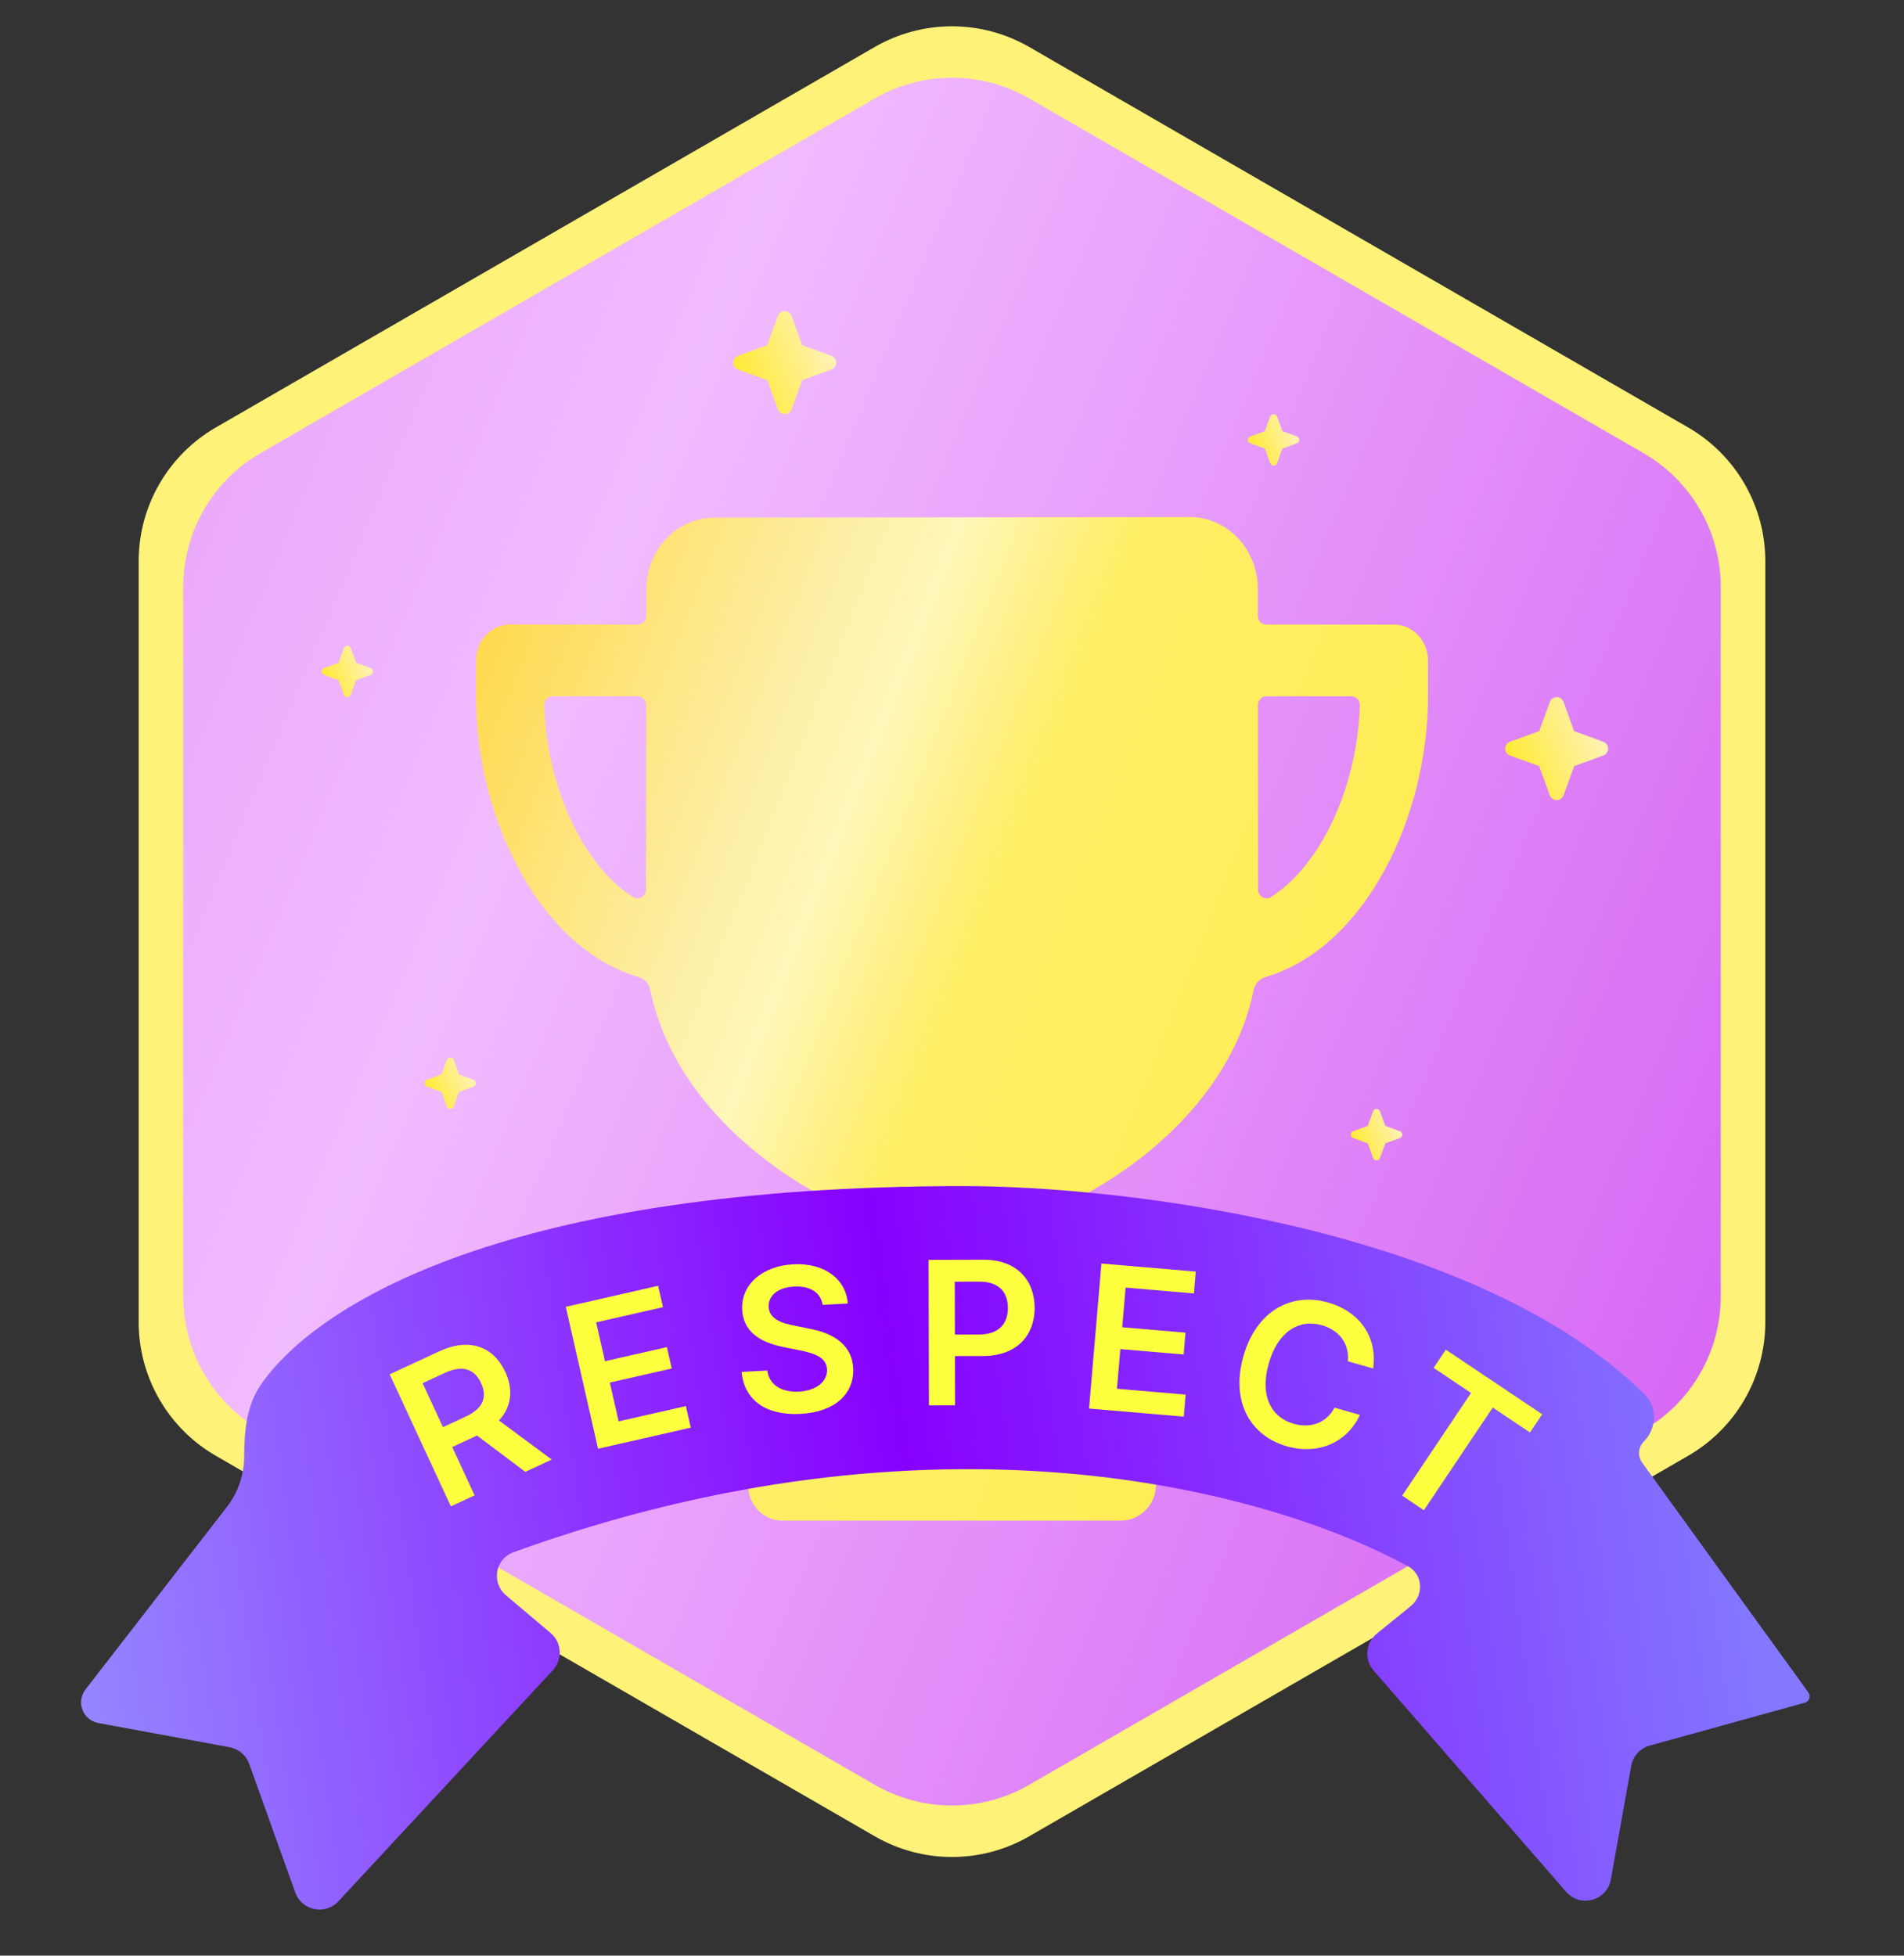 <svg width="74" height="76" viewBox="0 0 74 76" fill="none" xmlns="http://www.w3.org/2000/svg">
<rect x="0" y="0" width="74" height="76" fill="#333333" stroke="none"/>
<path d="M34 1.825C35.856 0.754 38.144 0.754 40 1.825L65.61 16.611C67.466 17.683 68.61 19.664 68.61 21.807V51.379C68.61 53.523 67.466 55.504 65.61 56.575L40 71.361C38.144 72.433 35.856 72.433 34 71.361L8.39 56.575C6.534 55.504 5.39 53.523 5.39 51.379V21.807C5.39 19.664 6.534 17.683 8.39 16.611L34 1.825Z" fill="#FFF279"/>
<path d="M34 3.825C35.856 2.754 38.144 2.754 40 3.825L63.878 17.611C65.734 18.683 66.878 20.664 66.878 22.807V50.379C66.878 52.523 65.734 54.504 63.878 55.575L40 69.361C38.144 70.433 35.856 70.433 34 69.361L10.122 55.575C8.266 54.504 7.122 52.523 7.122 50.379V22.807C7.122 20.664 8.266 18.683 10.122 17.611L34 3.825Z" fill="url(#paint0_linear_1547_75440)"/>
<path d="M54.179 24.272H49.215C49.127 24.272 49.043 24.235 48.981 24.17C48.919 24.105 48.885 24.016 48.885 23.924V22.872C48.883 22.134 48.604 21.428 48.108 20.907C47.613 20.386 46.941 20.093 46.242 20.093L27.759 20.116C27.06 20.117 26.39 20.41 25.895 20.931C25.401 21.453 25.123 22.159 25.121 22.895V23.924C25.121 24.016 25.086 24.105 25.024 24.17C24.962 24.235 24.878 24.272 24.791 24.272H19.821C19.471 24.272 19.135 24.419 18.887 24.68C18.639 24.941 18.5 25.295 18.5 25.665V27.058C18.5 31.805 20.978 36.847 24.82 37.97C24.933 38.003 25.036 38.069 25.117 38.159C25.198 38.25 25.253 38.362 25.278 38.483C25.755 40.824 27.221 43.054 29.524 44.891C31.251 46.269 33.311 47.285 35.162 47.719C35.309 47.753 35.44 47.84 35.533 47.963C35.627 48.086 35.678 48.24 35.679 48.398V55.959C35.679 56.052 35.644 56.14 35.582 56.206C35.52 56.271 35.436 56.307 35.348 56.307H30.43C29.719 56.307 29.109 56.884 29.073 57.633C29.064 57.822 29.092 58.01 29.155 58.187C29.217 58.363 29.313 58.525 29.436 58.661C29.56 58.798 29.708 58.906 29.872 58.981C30.037 59.055 30.214 59.093 30.393 59.093H43.57C44.281 59.093 44.891 58.517 44.927 57.767C44.935 57.579 44.908 57.391 44.845 57.214C44.783 57.038 44.687 56.876 44.564 56.739C44.44 56.603 44.292 56.494 44.127 56.42C43.963 56.346 43.786 56.308 43.607 56.307H38.652C38.564 56.307 38.48 56.271 38.418 56.206C38.356 56.14 38.321 56.052 38.321 55.959V48.398C38.322 48.24 38.373 48.086 38.467 47.963C38.56 47.84 38.691 47.753 38.838 47.719C40.689 47.284 42.749 46.269 44.476 44.891C46.779 43.054 48.245 40.824 48.722 38.483C48.746 38.362 48.802 38.25 48.883 38.159C48.964 38.069 49.067 38.003 49.18 37.97C53.022 36.847 55.5 31.805 55.5 27.058V25.665C55.5 25.295 55.361 24.941 55.113 24.68C54.865 24.419 54.529 24.272 54.179 24.272ZM25.107 34.563C25.107 34.624 25.091 34.684 25.062 34.737C25.033 34.79 24.992 34.834 24.942 34.864C24.891 34.894 24.834 34.91 24.776 34.91C24.719 34.91 24.662 34.894 24.612 34.864C23.764 34.332 23.146 33.526 22.783 32.958C21.799 31.418 21.214 29.418 21.149 27.419C21.147 27.372 21.154 27.325 21.17 27.282C21.186 27.238 21.21 27.198 21.241 27.164C21.272 27.13 21.309 27.104 21.35 27.085C21.391 27.067 21.434 27.058 21.479 27.058H24.783C24.87 27.058 24.954 27.094 25.016 27.16C25.078 27.225 25.113 27.313 25.113 27.406C25.111 29.795 25.107 32.531 25.107 34.563ZM51.216 32.958C50.853 33.526 50.236 34.332 49.388 34.864C49.338 34.894 49.281 34.91 49.223 34.91C49.165 34.91 49.108 34.894 49.058 34.864C49.008 34.833 48.966 34.789 48.937 34.736C48.908 34.684 48.893 34.623 48.893 34.562C48.893 32.255 48.893 29.633 48.889 27.406C48.889 27.313 48.923 27.225 48.986 27.16C49.047 27.094 49.132 27.058 49.219 27.058H52.523C52.567 27.058 52.611 27.067 52.652 27.085C52.693 27.104 52.73 27.13 52.761 27.164C52.792 27.198 52.816 27.238 52.831 27.282C52.847 27.325 52.855 27.372 52.853 27.419C52.788 29.418 52.201 31.418 51.217 32.958H51.216Z" fill="url(#paint1_linear_1547_75440)"/>
<path d="M48.5 17.093C48.5 17.123 48.509 17.151 48.526 17.175C48.542 17.199 48.566 17.218 48.594 17.227L49.16 17.433L49.366 18C49.377 18.027 49.395 18.051 49.419 18.068C49.443 18.084 49.471 18.093 49.5 18.093C49.529 18.093 49.558 18.084 49.582 18.068C49.606 18.051 49.624 18.027 49.634 18L49.84 17.433L50.407 17.227C50.434 17.217 50.458 17.199 50.474 17.175C50.491 17.151 50.5 17.122 50.5 17.093C50.5 17.064 50.491 17.036 50.474 17.012C50.458 16.988 50.434 16.969 50.407 16.959L49.84 16.753L49.634 16.186C49.624 16.159 49.606 16.136 49.582 16.119C49.558 16.102 49.529 16.093 49.5 16.093C49.471 16.093 49.443 16.102 49.419 16.119C49.395 16.136 49.377 16.159 49.366 16.186L49.16 16.754L48.594 16.959C48.566 16.969 48.542 16.987 48.526 17.011C48.509 17.035 48.5 17.064 48.5 17.093Z" fill="url(#paint2_linear_1547_75440)"/>
<path d="M52.5 44.093C52.5 44.123 52.509 44.151 52.526 44.175C52.542 44.199 52.566 44.218 52.594 44.227L53.16 44.433L53.366 45C53.377 45.027 53.395 45.051 53.419 45.068C53.443 45.084 53.471 45.093 53.5 45.093C53.529 45.093 53.558 45.084 53.582 45.068C53.606 45.051 53.624 45.027 53.634 45L53.84 44.433L54.407 44.227C54.434 44.217 54.458 44.199 54.474 44.175C54.491 44.151 54.5 44.122 54.5 44.093C54.5 44.064 54.491 44.036 54.474 44.012C54.458 43.988 54.434 43.969 54.407 43.959L53.84 43.753L53.634 43.187C53.624 43.159 53.606 43.136 53.582 43.119C53.558 43.102 53.529 43.093 53.5 43.093C53.471 43.093 53.443 43.102 53.419 43.119C53.395 43.136 53.377 43.159 53.366 43.187L53.16 43.754L52.594 43.959C52.566 43.969 52.542 43.987 52.526 44.011C52.509 44.035 52.5 44.064 52.5 44.093Z" fill="url(#paint3_linear_1547_75440)"/>
<path d="M12.5 26.093C12.5 26.123 12.509 26.151 12.525 26.175C12.542 26.199 12.566 26.218 12.594 26.227L13.16 26.433L13.366 27C13.377 27.027 13.395 27.051 13.419 27.068C13.443 27.084 13.471 27.093 13.5 27.093C13.53 27.093 13.558 27.084 13.582 27.068C13.606 27.051 13.624 27.027 13.634 27L13.84 26.433L14.407 26.227C14.434 26.217 14.458 26.199 14.474 26.175C14.491 26.151 14.5 26.122 14.5 26.093C14.5 26.064 14.491 26.036 14.474 26.012C14.458 25.988 14.434 25.969 14.407 25.959L13.84 25.753L13.634 25.186C13.624 25.159 13.606 25.136 13.582 25.119C13.558 25.102 13.53 25.093 13.5 25.093C13.471 25.093 13.443 25.102 13.419 25.119C13.395 25.136 13.377 25.159 13.366 25.186L13.16 25.754L12.594 25.959C12.566 25.969 12.542 25.987 12.525 26.011C12.509 26.035 12.5 26.064 12.5 26.093Z" fill="url(#paint4_linear_1547_75440)"/>
<path d="M28.5 14.093C28.5 14.152 28.517 14.209 28.551 14.257C28.585 14.305 28.632 14.342 28.688 14.361L29.821 14.774L30.233 15.907C30.253 15.962 30.29 16.009 30.337 16.042C30.385 16.075 30.442 16.093 30.501 16.093C30.559 16.093 30.616 16.075 30.664 16.042C30.712 16.009 30.748 15.962 30.768 15.907L31.181 14.772L32.314 14.361C32.368 14.341 32.416 14.304 32.449 14.257C32.482 14.209 32.5 14.152 32.5 14.093C32.5 14.035 32.482 13.978 32.449 13.93C32.416 13.882 32.368 13.846 32.314 13.825L31.179 13.413L30.768 12.28C30.748 12.225 30.712 12.178 30.664 12.144C30.616 12.111 30.559 12.093 30.501 12.093C30.442 12.093 30.385 12.111 30.337 12.144C30.29 12.178 30.253 12.225 30.233 12.28L29.821 13.414L28.688 13.825C28.632 13.845 28.585 13.881 28.551 13.929C28.517 13.977 28.5 14.035 28.5 14.093Z" fill="url(#paint5_linear_1547_75440)"/>
<path d="M16.5 42.093C16.5 42.123 16.509 42.151 16.526 42.175C16.542 42.199 16.566 42.218 16.594 42.227L17.16 42.433L17.366 43C17.377 43.027 17.395 43.051 17.419 43.068C17.443 43.084 17.471 43.093 17.5 43.093C17.529 43.093 17.558 43.084 17.582 43.068C17.606 43.051 17.624 43.027 17.634 43L17.84 42.433L18.407 42.227C18.434 42.217 18.458 42.199 18.474 42.175C18.491 42.151 18.5 42.122 18.5 42.093C18.5 42.064 18.491 42.036 18.474 42.012C18.458 41.988 18.434 41.969 18.407 41.959L17.84 41.753L17.634 41.187C17.624 41.159 17.606 41.136 17.582 41.119C17.558 41.102 17.529 41.093 17.5 41.093C17.471 41.093 17.443 41.102 17.419 41.119C17.395 41.136 17.377 41.159 17.366 41.187L17.16 41.754L16.594 41.959C16.566 41.969 16.542 41.987 16.526 42.011C16.509 42.035 16.5 42.064 16.5 42.093Z" fill="url(#paint6_linear_1547_75440)"/>
<path d="M58.5 29.093C58.5 29.152 58.517 29.209 58.551 29.257C58.585 29.305 58.632 29.342 58.688 29.361L59.821 29.773L60.233 30.907C60.253 30.962 60.289 31.009 60.337 31.042C60.385 31.075 60.442 31.093 60.501 31.093C60.559 31.093 60.616 31.075 60.664 31.042C60.712 31.009 60.748 30.962 60.769 30.907L61.181 29.772L62.314 29.361C62.368 29.341 62.416 29.304 62.449 29.256C62.482 29.209 62.5 29.152 62.5 29.093C62.5 29.035 62.482 28.978 62.449 28.93C62.416 28.882 62.368 28.846 62.314 28.825L61.179 28.413L60.769 27.28C60.748 27.225 60.712 27.178 60.664 27.144C60.616 27.111 60.559 27.093 60.501 27.093C60.442 27.093 60.385 27.111 60.337 27.144C60.289 27.178 60.253 27.225 60.233 27.28L59.821 28.414L58.688 28.825C58.632 28.845 58.585 28.881 58.551 28.929C58.517 28.977 58.5 29.035 58.5 29.093Z" fill="url(#paint7_linear_1547_75440)"/>
<path d="M37.453 46.093C19.773 46.093 12.34 50.64 10.143 53.803C9.585 54.607 9.491 55.611 9.491 56.589C9.491 57.305 9.253 58 8.815 58.566L3.323 65.654C2.947 66.138 3.218 66.848 3.821 66.959L8.925 67.9C9.275 67.965 9.565 68.211 9.685 68.546L11.477 73.545C11.731 74.251 12.642 74.437 13.152 73.888L21.488 64.906C21.876 64.487 21.837 63.83 21.401 63.462L19.666 61.996C19.088 61.507 19.243 60.58 19.955 60.323C36.234 54.423 49.154 57.84 54.717 60.864C55.31 61.186 55.349 61.993 54.825 62.419L53.51 63.486C53.07 63.842 53.014 64.492 53.385 64.919L60.868 73.518C61.419 74.152 62.459 73.865 62.607 73.038L63.398 68.624C63.466 68.245 63.745 67.939 64.116 67.837L70.149 66.168C70.319 66.121 70.39 65.919 70.287 65.776L63.823 56.839C63.642 56.588 63.668 56.243 63.886 56.023C64.392 55.509 64.429 54.689 63.915 54.182C57.389 47.74 43.727 46.093 37.453 46.093Z" fill="url(#paint8_linear_1547_75440)"/>
<path d="M17.524 58.539L15.145 53.408L17.073 52.514C18.249 51.968 19.182 52.336 19.639 53.313C19.959 54.013 19.88 54.678 19.391 55.202L21.444 56.721L20.416 57.198L18.539 55.786L17.575 56.233L18.446 58.112L17.524 58.539ZM17.217 55.461L18.081 55.06C18.777 54.741 18.951 54.299 18.697 53.75C18.444 53.204 17.984 53.03 17.289 53.352L16.424 53.753L17.217 55.461Z" fill="#FBFF3D"/>
<path d="M23.244 56.3L21.99 50.784L25.578 49.968L25.767 50.798L23.169 51.389L23.512 52.898L25.919 52.35L26.108 53.181L23.701 53.728L24.044 55.236L26.657 54.642L26.847 55.48L23.244 56.3Z" fill="#FBFF3D"/>
<path d="M31.973 50.707C31.896 50.222 31.472 49.963 30.863 49.999C30.22 50.029 29.854 50.361 29.872 50.786C29.893 51.263 30.407 51.431 30.881 51.516L31.419 51.628C32.271 51.779 33.106 52.181 33.158 53.164C33.21 54.155 32.461 54.875 31.108 54.946C29.793 55.015 28.925 54.427 28.824 53.314L29.822 53.261C29.9 53.848 30.41 54.11 31.054 54.081C31.721 54.042 32.164 53.694 32.143 53.21C32.116 52.765 31.7 52.599 31.08 52.475L30.431 52.345C29.49 52.152 28.888 51.714 28.846 50.903C28.793 49.904 29.644 49.195 30.834 49.132C32.031 49.069 32.882 49.701 32.948 50.656L31.973 50.707Z" fill="#FBFF3D"/>
<path d="M36.104 54.616L36.09 48.96L38.215 48.954C39.512 48.951 40.206 49.739 40.212 50.824C40.211 51.907 39.514 52.693 38.209 52.697L37.115 52.699L37.12 54.613L36.104 54.616ZM37.113 51.863L38.066 51.861C38.832 51.855 39.175 51.425 39.173 50.827C39.172 50.221 38.827 49.804 38.061 49.806L37.108 49.809L37.113 51.863Z" fill="#FBFF3D"/>
<path d="M42.326 54.738L42.808 49.103L46.474 49.416L46.402 50.265L43.748 50.038L43.616 51.579L46.075 51.789L46.003 52.638L43.543 52.428L43.411 53.969L46.081 54.197L46.008 55.053L42.326 54.738Z" fill="#FBFF3D"/>
<path d="M55.719 53.158L56.193 52.451L59.938 54.961L59.463 55.668L58.016 54.698L55.341 58.689L54.497 58.123L57.173 54.132L55.719 53.158Z" fill="#FBFF3D"/>
<path d="M52.383 52.9C52.453 52.213 52.038 51.688 51.377 51.5C50.487 51.245 49.661 51.749 49.313 52.982C48.952 54.232 49.397 55.078 50.283 55.331C50.929 55.515 51.554 55.304 51.868 54.703L52.852 54.984C52.404 55.985 51.306 56.573 50.017 56.206C48.583 55.796 47.824 54.454 48.329 52.701C48.827 50.942 50.189 50.21 51.613 50.616C52.815 50.959 53.543 51.923 53.367 53.181L52.383 52.9Z" fill="#FBFF3D"/>
<defs>
<linearGradient id="paint0_linear_1547_75440" x1="2.5" y1="15.093" x2="85.85" y2="50.177" gradientUnits="userSpaceOnUse">
<stop stop-color="#FBEEFF"/>
<stop stop-color="#E9A2FB"/>
<stop offset="0" stop-color="#E9A2FB"/>
<stop offset="0.247" stop-color="#F1BBFF"/>
<stop offset="1" stop-color="#CE4DF1"/>
</linearGradient>
<linearGradient id="paint1_linear_1547_75440" x1="17.179" y1="26.732" x2="63.961" y2="45.131" gradientUnits="userSpaceOnUse">
<stop stop-color="#FFD849"/>
<stop offset="0.237" stop-color="#FDEEA2"/>
<stop offset="0.327" stop-color="#FFF6B9"/>
<stop offset="0.454" stop-color="#FFEE66"/>
<stop offset="0.954" stop-color="#FFED49"/>
</linearGradient>
<linearGradient id="paint2_linear_1547_75440" x1="50.571" y1="16.434" x2="48.08" y2="17.467" gradientUnits="userSpaceOnUse">
<stop stop-color="#FFF4CB"/>
<stop offset="0.954" stop-color="#FFE81B"/>
</linearGradient>
<linearGradient id="paint3_linear_1547_75440" x1="54.571" y1="43.434" x2="52.08" y2="44.467" gradientUnits="userSpaceOnUse">
<stop stop-color="#FFF4CB"/>
<stop offset="0.954" stop-color="#FFE81B"/>
</linearGradient>
<linearGradient id="paint4_linear_1547_75440" x1="14.571" y1="25.434" x2="12.08" y2="26.467" gradientUnits="userSpaceOnUse">
<stop stop-color="#FFF4CB"/>
<stop offset="0.954" stop-color="#FFE81B"/>
</linearGradient>
<linearGradient id="paint5_linear_1547_75440" x1="32.643" y1="12.774" x2="27.66" y2="14.84" gradientUnits="userSpaceOnUse">
<stop stop-color="#FFF4CB"/>
<stop offset="0.954" stop-color="#FFE81B"/>
</linearGradient>
<linearGradient id="paint6_linear_1547_75440" x1="18.571" y1="41.434" x2="16.08" y2="42.467" gradientUnits="userSpaceOnUse">
<stop stop-color="#FFF4CB"/>
<stop offset="0.954" stop-color="#FFE81B"/>
</linearGradient>
<linearGradient id="paint7_linear_1547_75440" x1="62.643" y1="27.774" x2="57.66" y2="29.84" gradientUnits="userSpaceOnUse">
<stop stop-color="#FFF4CB"/>
<stop offset="0.954" stop-color="#FFE81B"/>
</linearGradient>
<linearGradient id="paint8_linear_1547_75440" x1="1.229" y1="66.071" x2="67.359" y2="56.665" gradientUnits="userSpaceOnUse">
<stop stop-color="#968DFF"/>
<stop offset="0.523" stop-color="#8700FF"/>
<stop offset="1" stop-color="#8378FF"/>
</linearGradient>
</defs>
</svg>
